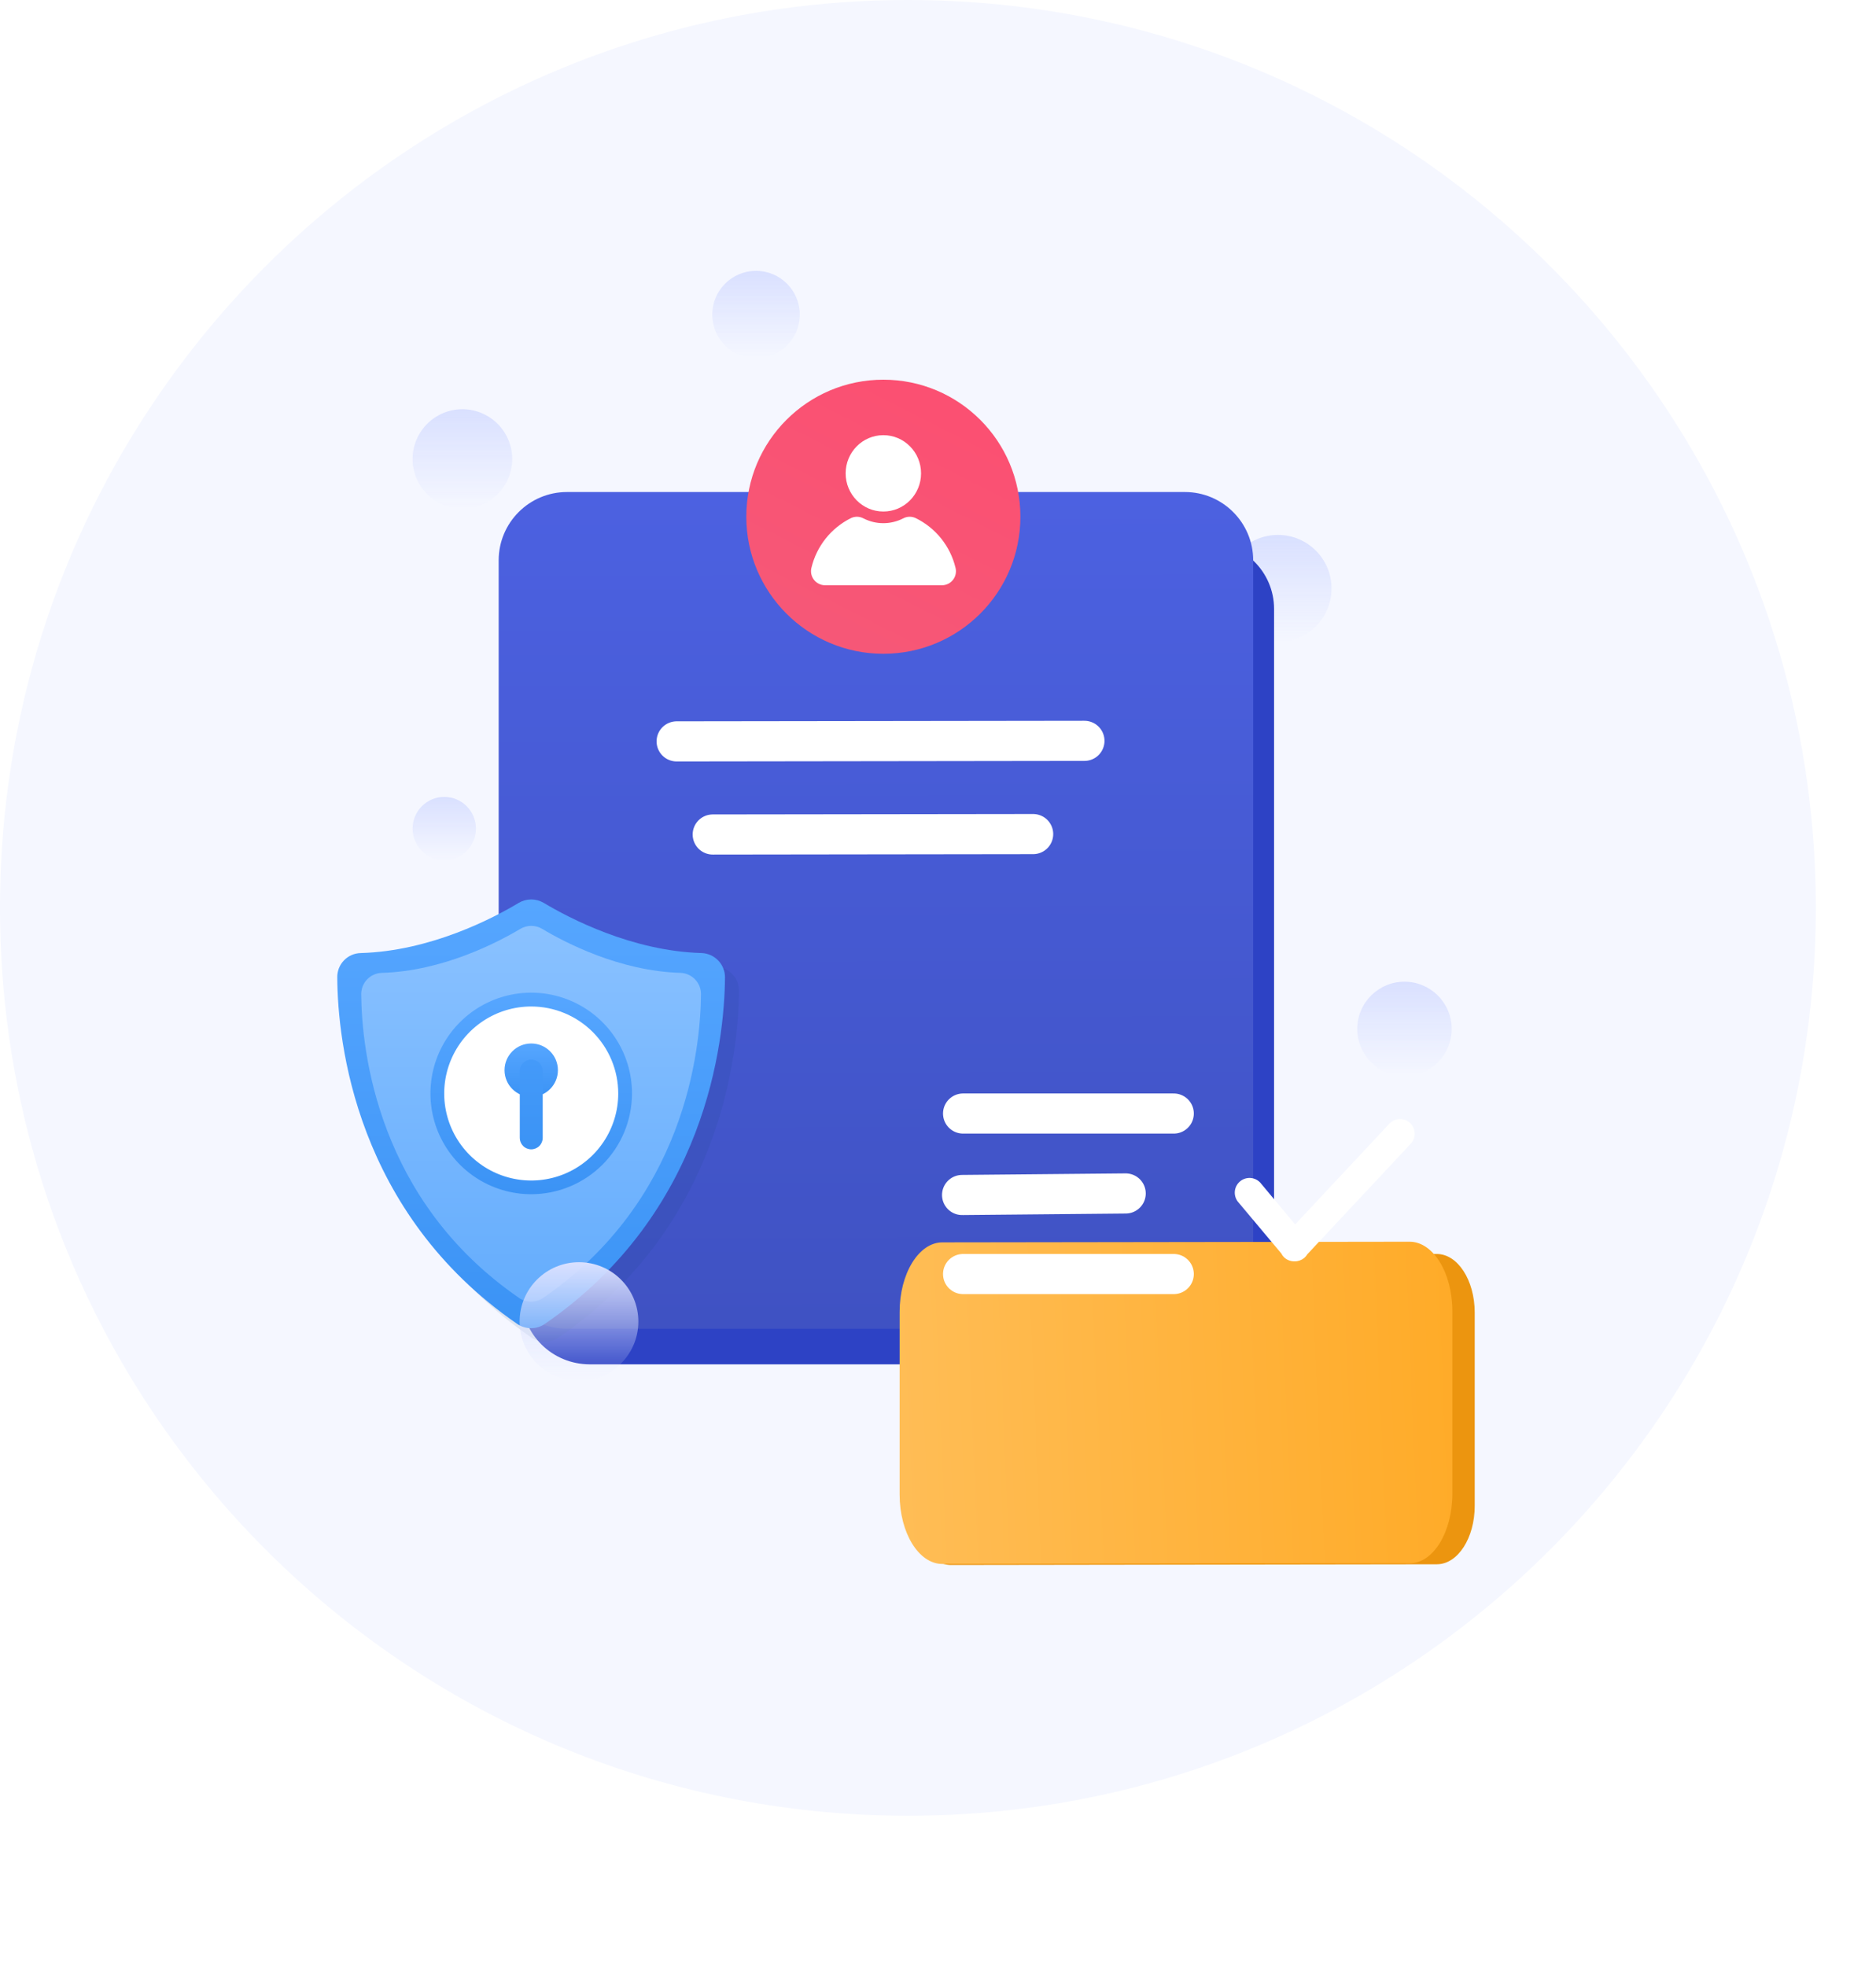 <svg width="187" height="196" viewBox="0 0 187 196" fill="none" xmlns="http://www.w3.org/2000/svg">
<path d="M90.5 181C140.482 181 181 140.482 181 90.5C181 40.518 140.482 0 90.5 0C40.518 0 0 40.518 0 90.5C0 140.482 40.518 181 90.5 181Z" fill="#F5F7FF"/>
<path d="M46.093 50.722C48.834 50.722 51.056 48.5 51.056 45.759C51.056 43.017 48.834 40.795 46.093 40.795C43.352 40.795 41.129 43.017 41.129 45.759C41.129 48.5 43.352 50.722 46.093 50.722Z" fill="url(#paint0_linear)"/>
<path d="M113 153C115.761 153 118 150.761 118 148C118 145.239 115.761 143 113 143C110.239 143 108 145.239 108 148C108 150.761 110.239 153 113 153Z" fill="url(#paint1_linear)"/>
<path d="M127.388 64.001C130.336 64.001 132.727 61.61 132.727 58.662C132.727 55.713 130.336 53.323 127.388 53.323C124.439 53.323 122.049 55.713 122.049 58.662C122.049 61.61 124.439 64.001 127.388 64.001Z" fill="url(#paint2_linear)"/>
<path d="M44.285 85.75C46.028 85.75 47.441 84.338 47.441 82.595C47.441 80.852 46.028 79.439 44.285 79.439C42.542 79.439 41.129 80.852 41.129 82.595C41.129 84.338 42.542 85.75 44.285 85.75Z" fill="url(#paint3_linear)"/>
<g filter="url(#filter0_d)">
<path d="M120.207 50H58.793C55.041 50 52 52.998 52 56.697V125.303C52 129.001 55.041 132 58.793 132H120.207C123.959 132 127 129.001 127 125.303V56.697C127 52.998 123.959 50 120.207 50Z" fill="#2D42C5"/>
</g>
<path d="M118.106 49.046H56.52C52.758 49.046 49.708 52.096 49.708 55.858V125.641C49.708 129.403 52.758 132.453 56.52 132.453H118.106C121.868 132.453 124.918 129.403 124.918 125.641V55.858C124.918 52.096 121.868 49.046 118.106 49.046Z" fill="url(#paint4_linear)"/>
<path d="M88.053 65.17C95.597 65.17 101.713 59.054 101.713 51.509C101.713 43.965 95.597 37.849 88.053 37.849C80.508 37.849 74.392 43.965 74.392 51.509C74.392 59.054 80.508 65.17 88.053 65.17Z" fill="url(#paint5_linear)"/>
<path d="M88.053 50.991C90.128 50.991 91.811 49.287 91.811 47.185C91.811 45.083 90.128 43.379 88.053 43.379C85.977 43.379 84.294 45.083 84.294 47.185C84.294 49.287 85.977 50.991 88.053 50.991Z" fill="white"/>
<path d="M91.274 51.646C91.078 51.552 90.864 51.506 90.647 51.511C90.43 51.516 90.218 51.573 90.027 51.676C89.415 51.989 88.737 52.153 88.05 52.153C87.362 52.153 86.684 51.989 86.072 51.676C85.881 51.573 85.669 51.516 85.452 51.511C85.236 51.506 85.021 51.552 84.825 51.646C83.845 52.133 82.983 52.829 82.302 53.685C81.62 54.542 81.136 55.538 80.882 56.603C80.832 56.808 80.829 57.022 80.872 57.228C80.916 57.434 81.006 57.628 81.135 57.795C81.264 57.962 81.429 58.097 81.617 58.192C81.806 58.286 82.013 58.336 82.224 58.339H93.904C94.116 58.337 94.324 58.288 94.513 58.194C94.703 58.1 94.868 57.964 94.997 57.797C95.126 57.63 95.216 57.436 95.259 57.229C95.302 57.022 95.298 56.808 95.247 56.603C94.991 55.535 94.502 54.537 93.816 53.68C93.129 52.823 92.261 52.128 91.274 51.646Z" fill="white"/>
<path d="M67.448 73.904L108.096 73.85" stroke="white" stroke-width="4" stroke-linecap="round" stroke-linejoin="round"/>
<path d="M71.045 83.185L102.984 83.143" stroke="white" stroke-width="4" stroke-linecap="round" stroke-linejoin="round"/>
<path opacity="0.1" d="M71.329 96.353C64.397 96.156 58.152 92.887 55.581 91.348C55.207 91.12 54.777 91 54.34 91C53.902 91 53.473 91.12 53.099 91.348C50.528 92.887 44.282 96.156 37.35 96.353C36.717 96.372 36.115 96.638 35.676 97.096C35.236 97.553 34.994 98.165 35 98.799C35.054 105.152 36.843 122.219 52.95 133.314C53.355 133.593 53.836 133.743 54.328 133.743C54.82 133.743 55.3 133.593 55.706 133.314C71.812 122.219 73.602 105.152 73.667 98.799C73.674 98.166 73.433 97.557 72.996 97.1C72.559 96.643 71.961 96.375 71.329 96.353Z" fill="#134175"/>
<path d="M69.942 95.003C63.01 94.806 56.764 91.537 54.193 89.998C53.818 89.776 53.389 89.658 52.953 89.658C52.516 89.658 52.087 89.776 51.712 89.998C49.147 91.537 42.901 94.806 35.963 95.003C35.648 95.009 35.338 95.076 35.049 95.202C34.76 95.328 34.5 95.51 34.282 95.738C34.064 95.965 33.893 96.233 33.779 96.527C33.666 96.821 33.611 97.134 33.619 97.449C33.655 103.832 35.444 120.869 51.551 131.97C51.957 132.25 52.438 132.4 52.932 132.4C53.425 132.4 53.907 132.25 54.313 131.97C70.419 120.869 72.209 103.802 72.268 97.449C72.275 96.819 72.036 96.211 71.601 95.754C71.167 95.297 70.572 95.028 69.942 95.003Z" fill="url(#paint6_linear)"/>
<path d="M67.848 96.977C61.769 96.81 56.293 93.94 54.044 92.592C53.715 92.396 53.339 92.293 52.956 92.293C52.572 92.293 52.196 92.396 51.867 92.592C49.612 93.94 44.112 96.81 38.063 96.977C37.507 96.994 36.98 97.228 36.595 97.63C36.211 98.032 35.998 98.568 36.005 99.124C36.059 104.696 37.604 119.657 51.748 129.386C52.1 129.625 52.515 129.752 52.941 129.752C53.366 129.752 53.781 129.625 54.134 129.386C68.272 119.657 69.823 104.696 69.876 99.124C69.883 98.573 69.675 98.041 69.297 97.64C68.918 97.239 68.399 97.001 67.848 96.977Z" fill="url(#paint7_linear)"/>
<path d="M52.953 118.364C58.122 118.364 62.312 114.173 62.312 109.004C62.312 103.835 58.122 99.644 52.953 99.644C47.784 99.644 43.593 103.835 43.593 109.004C43.593 114.173 47.784 118.364 52.953 118.364Z" fill="white"/>
<path d="M52.953 119.043C50.965 119.043 49.023 118.454 47.371 117.35C45.719 116.245 44.431 114.676 43.671 112.84C42.911 111.004 42.712 108.984 43.1 107.035C43.489 105.086 44.446 103.297 45.851 101.892C47.257 100.487 49.047 99.531 50.996 99.144C52.946 98.757 54.965 98.957 56.801 99.718C58.636 100.479 60.205 101.768 61.308 103.421C62.411 105.073 62.999 107.016 62.998 109.003C62.995 111.666 61.935 114.219 60.052 116.101C58.169 117.983 55.615 119.041 52.953 119.043ZM52.953 100.33C51.237 100.33 49.56 100.838 48.134 101.791C46.707 102.745 45.596 104.099 44.939 105.684C44.283 107.269 44.111 109.013 44.446 110.695C44.78 112.378 45.606 113.923 46.819 115.136C48.032 116.349 49.578 117.176 51.261 117.51C52.943 117.845 54.687 117.673 56.272 117.017C57.857 116.36 59.211 115.248 60.164 113.822C61.117 112.396 61.626 110.719 61.626 109.003C61.625 106.703 60.71 104.498 59.084 102.872C57.458 101.246 55.252 100.331 52.953 100.33Z" fill="url(#paint8_linear)"/>
<path d="M52.953 109.338C54.422 109.338 55.613 108.147 55.613 106.677C55.613 105.208 54.422 104.017 52.953 104.017C51.483 104.017 50.292 105.208 50.292 106.677C50.292 108.147 51.483 109.338 52.953 109.338Z" fill="url(#paint9_linear)"/>
<path d="M52.952 114.569C52.802 114.569 52.654 114.539 52.515 114.482C52.376 114.424 52.251 114.34 52.145 114.233C52.039 114.127 51.955 114 51.898 113.862C51.841 113.723 51.812 113.574 51.813 113.424V106.683C51.834 106.394 51.963 106.124 52.175 105.927C52.387 105.73 52.666 105.62 52.955 105.62C53.245 105.62 53.524 105.73 53.736 105.927C53.947 106.124 54.077 106.394 54.098 106.683V113.424C54.098 113.727 53.977 114.019 53.762 114.234C53.547 114.448 53.256 114.569 52.952 114.569Z" fill="url(#paint10_linear)"/>
<path d="M57.713 137.655C60.981 137.655 63.631 135.006 63.631 131.737C63.631 128.469 60.981 125.82 57.713 125.82C54.445 125.82 51.795 128.469 51.795 131.737C51.795 135.006 54.445 137.655 57.713 137.655Z" fill="url(#paint11_linear)"/>
<path d="M75.361 35.721C77.769 35.721 79.721 33.769 79.721 31.361C79.721 28.952 77.769 27 75.361 27C72.952 27 71 28.952 71 31.361C71 33.769 72.952 35.721 75.361 35.721Z" fill="url(#paint12_linear)"/>
<path d="M139.999 107.273C142.598 107.273 144.705 105.166 144.705 102.567C144.705 99.967 142.598 97.86 139.999 97.86C137.399 97.86 135.292 99.967 135.292 102.567C135.292 105.166 137.399 107.273 139.999 107.273Z" fill="url(#paint13_linear)"/>
<g filter="url(#filter1_d)">
<path d="M143.235 135.931L94.784 136C92.698 136 91.006 133.387 91 130.164V110.911C91 107.682 92.686 105.069 94.771 105.063L143.223 105C145.302 105 146.994 107.607 147 110.83V130.089C147.006 133.312 145.314 135.925 143.235 135.931Z" fill="#EC950F"/>
</g>
<g filter="url(#filter2_d)">
<path d="M140.518 135.836L93.934 135.901C91.584 135.901 89.675 132.805 89.675 128.975V110.787C89.675 106.957 91.578 103.849 93.929 103.843L140.512 103.778C142.862 103.778 144.771 106.874 144.771 110.704V128.898C144.771 132.728 142.868 135.836 140.518 135.836Z" fill="url(#paint14_linear)"/>
</g>
<path d="M140.559 111.95C140.419 111.818 140.255 111.715 140.075 111.647C139.895 111.579 139.703 111.547 139.511 111.553C139.318 111.559 139.129 111.603 138.954 111.682C138.779 111.762 138.621 111.875 138.489 112.016L129.1 122.055L125.616 117.88C125.359 117.608 125.008 117.444 124.634 117.423C124.26 117.402 123.892 117.524 123.606 117.765C123.319 118.005 123.136 118.347 123.092 118.718C123.049 119.09 123.15 119.464 123.373 119.765L127.716 124.943C127.789 125.092 127.888 125.227 128.008 125.342C128.281 125.595 128.639 125.735 129.01 125.736H129.064C129.408 125.736 129.742 125.615 130.007 125.396C130.128 125.289 130.232 125.164 130.317 125.026L140.637 113.996C140.893 113.712 141.028 113.34 141.014 112.957C140.999 112.575 140.836 112.214 140.559 111.95Z" fill="white"/>
<path d="M95.901 119.12L112.209 118.967" stroke="white" stroke-width="4" stroke-linecap="round" stroke-linejoin="round"/>
<path d="M96 111H117" stroke="white" stroke-width="4" stroke-linecap="round" stroke-linejoin="round"/>
<path d="M96 127H117" stroke="white" stroke-width="4" stroke-linecap="round" stroke-linejoin="round"/>
<defs>
<filter id="filter0_d" x="44" y="46" width="91" height="98" filterUnits="userSpaceOnUse" color-interpolation-filters="sRGB">
<feFlood flood-opacity="0" result="BackgroundImageFix"/>
<feColorMatrix in="SourceAlpha" type="matrix" values="0 0 0 0 0 0 0 0 0 0 0 0 0 0 0 0 0 0 127 0"/>
<feOffset dy="4"/>
<feGaussianBlur stdDeviation="4"/>
<feColorMatrix type="matrix" values="0 0 0 0 0 0 0 0 0 0 0 0 0 0 0 0 0 0 0.12 0"/>
<feBlend mode="normal" in2="BackgroundImageFix" result="effect1_dropShadow"/>
<feBlend mode="normal" in="SourceGraphic" in2="effect1_dropShadow" result="shape"/>
</filter>
<filter id="filter1_d" x="51" y="85" width="136" height="111" filterUnits="userSpaceOnUse" color-interpolation-filters="sRGB">
<feFlood flood-opacity="0" result="BackgroundImageFix"/>
<feColorMatrix in="SourceAlpha" type="matrix" values="0 0 0 0 0 0 0 0 0 0 0 0 0 0 0 0 0 0 127 0"/>
<feOffset dy="20"/>
<feGaussianBlur stdDeviation="20"/>
<feColorMatrix type="matrix" values="0 0 0 0 0 0 0 0 0 0 0 0 0 0 0 0 0 0 0.04 0"/>
<feBlend mode="normal" in2="BackgroundImageFix" result="effect1_dropShadow"/>
<feBlend mode="normal" in="SourceGraphic" in2="effect1_dropShadow" result="shape"/>
</filter>
<filter id="filter2_d" x="49.675" y="83.778" width="135.096" height="112.123" filterUnits="userSpaceOnUse" color-interpolation-filters="sRGB">
<feFlood flood-opacity="0" result="BackgroundImageFix"/>
<feColorMatrix in="SourceAlpha" type="matrix" values="0 0 0 0 0 0 0 0 0 0 0 0 0 0 0 0 0 0 127 0"/>
<feOffset dy="20"/>
<feGaussianBlur stdDeviation="20"/>
<feColorMatrix type="matrix" values="0 0 0 0 0 0 0 0 0 0 0 0 0 0 0 0 0 0 0.04 0"/>
<feBlend mode="normal" in2="BackgroundImageFix" result="effect1_dropShadow"/>
<feBlend mode="normal" in="SourceGraphic" in2="effect1_dropShadow" result="shape"/>
</filter>
<linearGradient id="paint0_linear" x1="46.093" y1="40.795" x2="46.093" y2="50.722" gradientUnits="userSpaceOnUse">
<stop stop-color="#D9E0FF"/>
<stop offset="1" stop-color="#D9E0FF" stop-opacity="0"/>
</linearGradient>
<linearGradient id="paint1_linear" x1="113" y1="143" x2="113" y2="153" gradientUnits="userSpaceOnUse">
<stop stop-color="#D9E0FF"/>
<stop offset="1" stop-color="#D9E0FF" stop-opacity="0"/>
</linearGradient>
<linearGradient id="paint2_linear" x1="127.388" y1="53.323" x2="127.388" y2="64.001" gradientUnits="userSpaceOnUse">
<stop stop-color="#D9E0FF"/>
<stop offset="1" stop-color="#D9E0FF" stop-opacity="0"/>
</linearGradient>
<linearGradient id="paint3_linear" x1="44.285" y1="79.439" x2="44.285" y2="85.75" gradientUnits="userSpaceOnUse">
<stop stop-color="#D9E0FF"/>
<stop offset="1" stop-color="#D9E0FF" stop-opacity="0"/>
</linearGradient>
<linearGradient id="paint4_linear" x1="87.313" y1="49.046" x2="87.495" y2="159.176" gradientUnits="userSpaceOnUse">
<stop stop-color="#4C61E1"/>
<stop offset="1" stop-color="#3B4DB9"/>
</linearGradient>
<linearGradient id="paint5_linear" x1="88.053" y1="37.849" x2="74.213" y2="65.028" gradientUnits="userSpaceOnUse">
<stop stop-color="#FB5072"/>
<stop offset="1" stop-color="#F55978"/>
</linearGradient>
<linearGradient id="paint6_linear" x1="52.943" y1="89.658" x2="52.943" y2="132.4" gradientUnits="userSpaceOnUse">
<stop stop-color="#56A6FF"/>
<stop offset="1" stop-color="#3B93F5"/>
</linearGradient>
<linearGradient id="paint7_linear" x1="52.941" y1="92.293" x2="52.941" y2="129.752" gradientUnits="userSpaceOnUse">
<stop stop-color="#89C1FF"/>
<stop offset="1" stop-color="#65ADFD"/>
</linearGradient>
<linearGradient id="paint8_linear" x1="52.953" y1="98.952" x2="52.953" y2="119.043" gradientUnits="userSpaceOnUse">
<stop stop-color="#56A6FF"/>
<stop offset="1" stop-color="#3B93F5"/>
</linearGradient>
<linearGradient id="paint9_linear" x1="52.953" y1="104.017" x2="52.953" y2="109.338" gradientUnits="userSpaceOnUse">
<stop stop-color="#56A6FF"/>
<stop offset="1" stop-color="#3B93F5"/>
</linearGradient>
<linearGradient id="paint10_linear" x1="52.955" y1="105.62" x2="52.955" y2="114.569" gradientUnits="userSpaceOnUse">
<stop stop-color="#449AF9"/>
<stop offset="1" stop-color="#3B93F5"/>
</linearGradient>
<linearGradient id="paint11_linear" x1="57.713" y1="125.82" x2="57.713" y2="137.655" gradientUnits="userSpaceOnUse">
<stop stop-color="#D9E0FF"/>
<stop offset="1" stop-color="#D9E0FF" stop-opacity="0"/>
</linearGradient>
<linearGradient id="paint12_linear" x1="75.361" y1="27" x2="75.361" y2="35.721" gradientUnits="userSpaceOnUse">
<stop stop-color="#D9E0FF"/>
<stop offset="1" stop-color="#D9E0FF" stop-opacity="0"/>
</linearGradient>
<linearGradient id="paint13_linear" x1="139.999" y1="97.86" x2="139.999" y2="107.273" gradientUnits="userSpaceOnUse">
<stop stop-color="#D9E0FF"/>
<stop offset="1" stop-color="#D9E0FF" stop-opacity="0"/>
</linearGradient>
<linearGradient id="paint14_linear" x1="89.675" y1="135.901" x2="146.058" y2="133.456" gradientUnits="userSpaceOnUse">
<stop stop-color="#FFBD56"/>
<stop offset="1" stop-color="#FFAB28"/>
</linearGradient>
</defs>
</svg>
